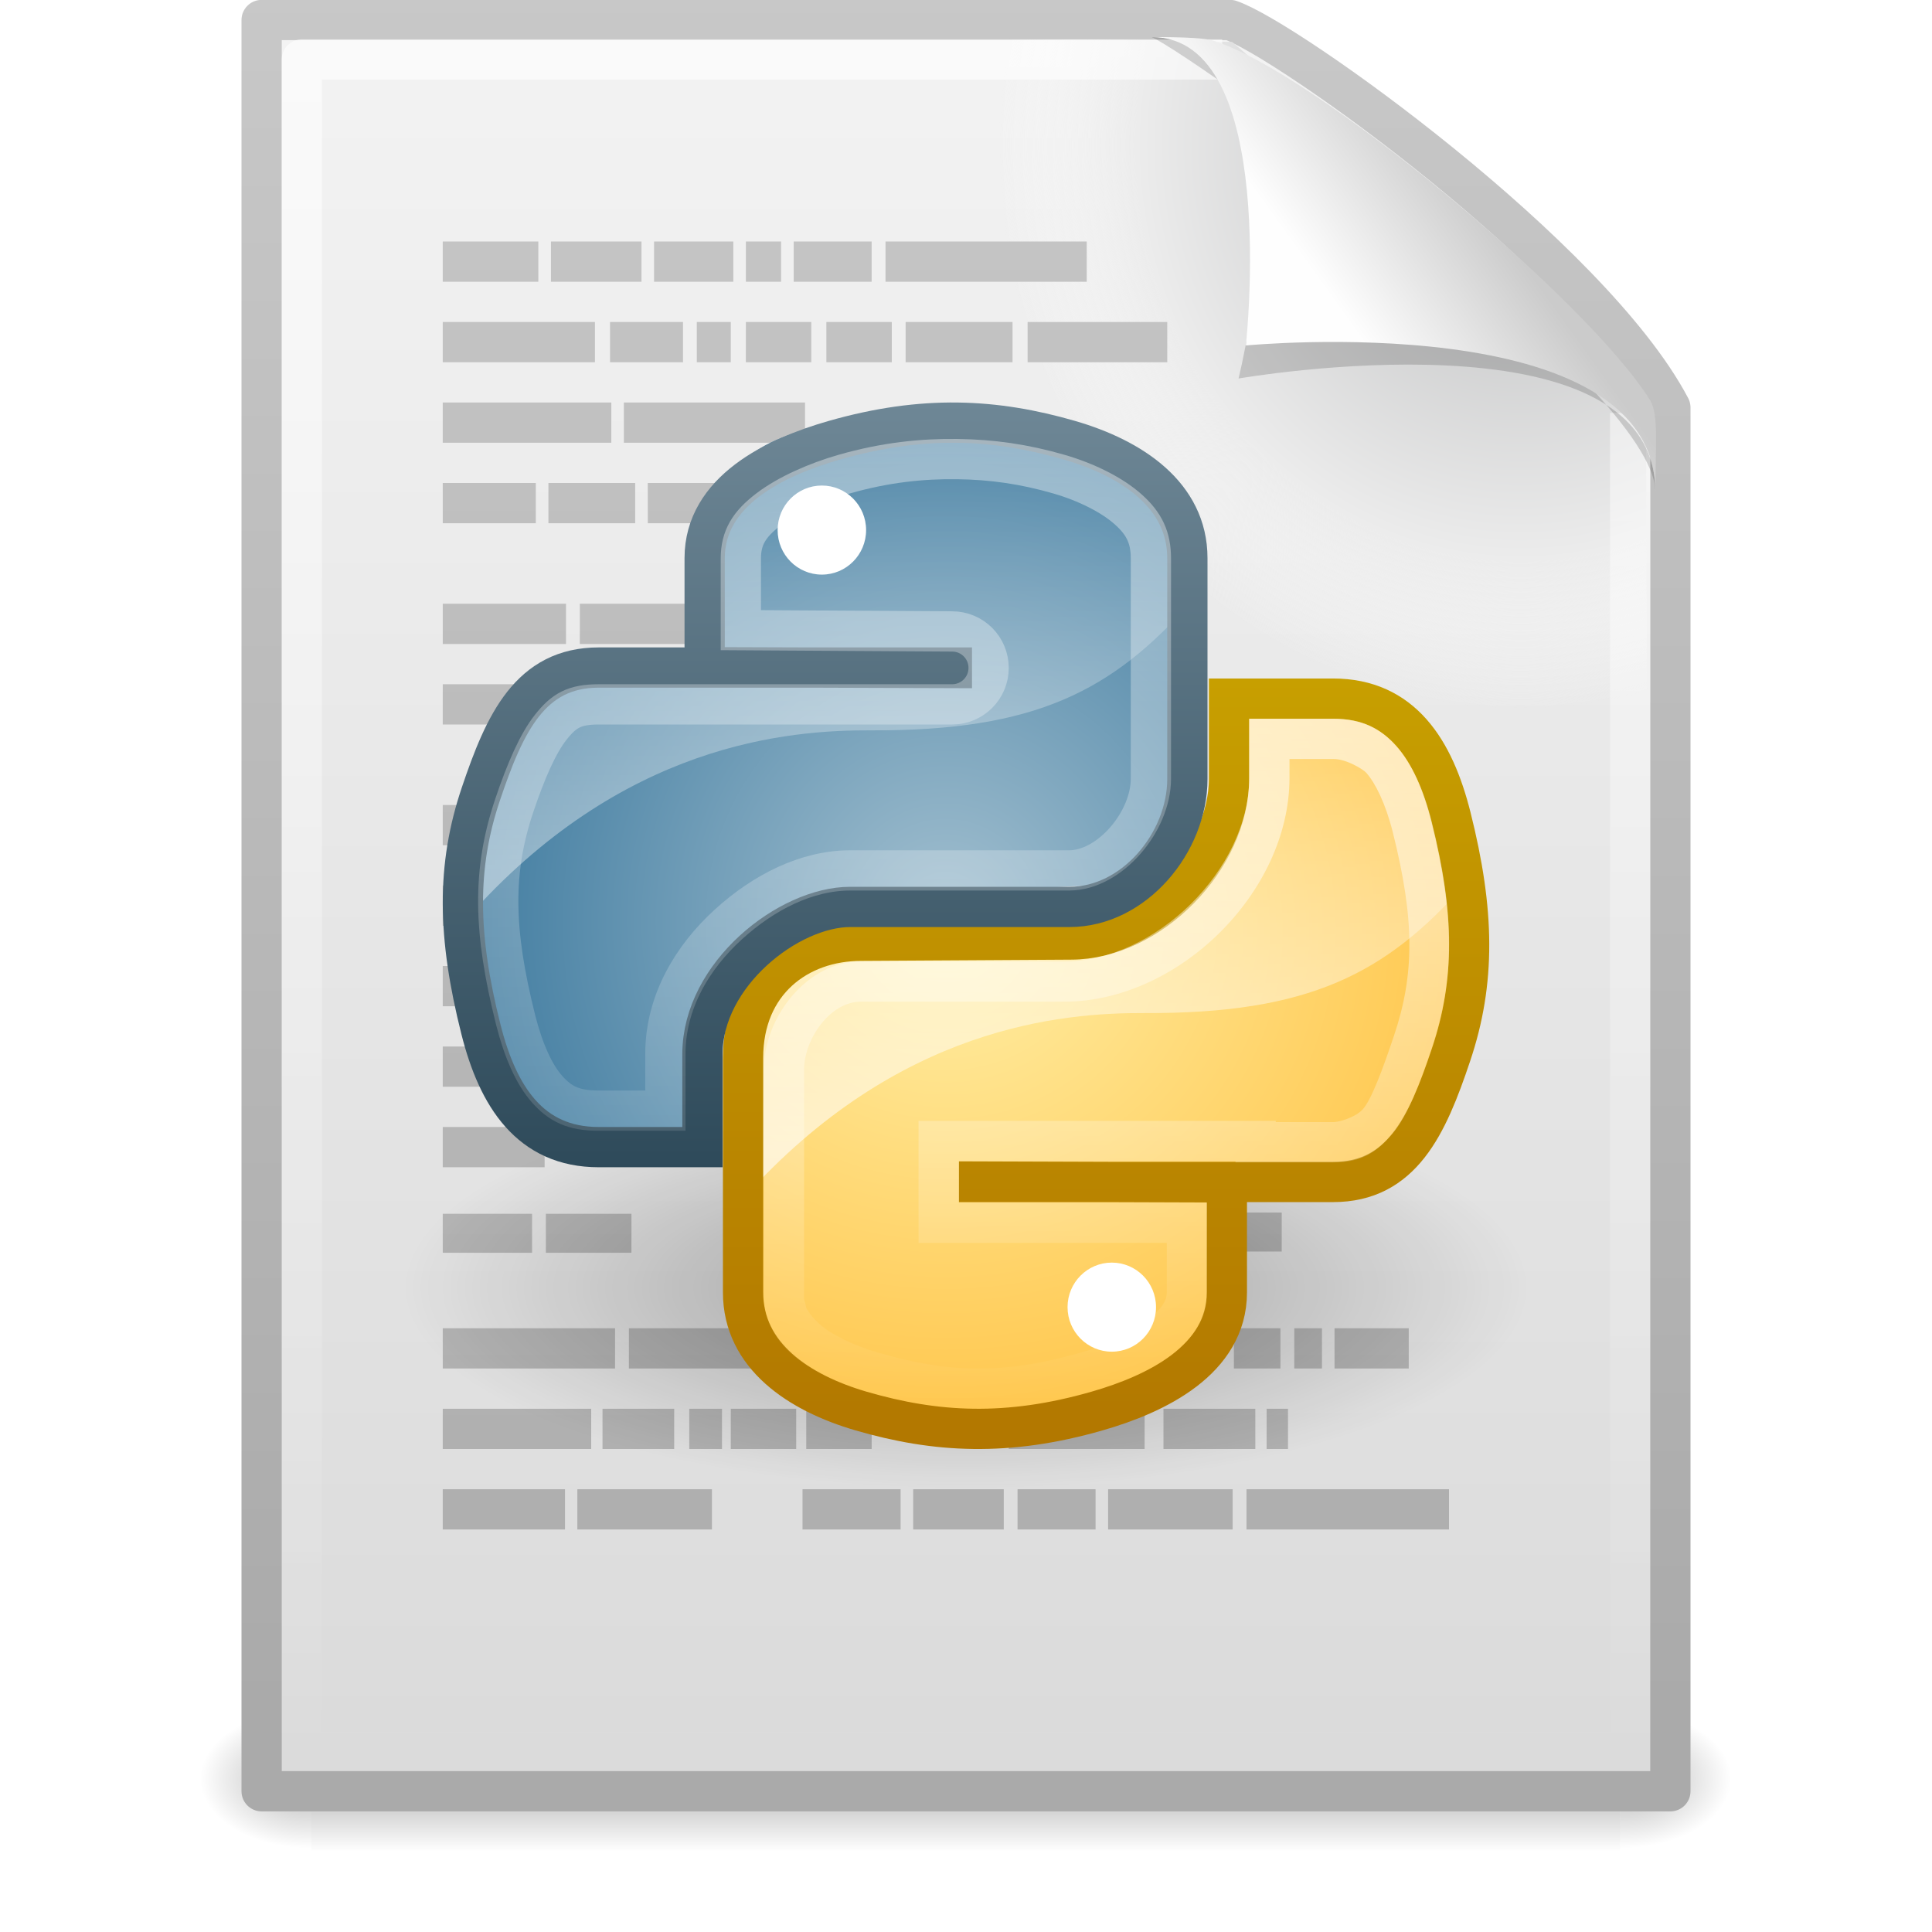 <?xml version="1.0" encoding="UTF-8" standalone="no"?>
<!-- Created with Inkscape (http://www.inkscape.org/) -->

<svg
   xmlns:dc="http://purl.org/dc/elements/1.1/"
   xmlns:cc="http://creativecommons.org/ns#"
   xmlns:rdf="http://www.w3.org/1999/02/22-rdf-syntax-ns#"
   xmlns:svg="http://www.w3.org/2000/svg"
   xmlns="http://www.w3.org/2000/svg"
   xmlns:xlink="http://www.w3.org/1999/xlink"
   xmlns:sodipodi="http://sodipodi.sourceforge.net/DTD/sodipodi-0.dtd"
   xmlns:inkscape="http://www.inkscape.org/namespaces/inkscape"
   version="1.0"
   width="48"
   height="48"
   id="svg4250"
   inkscape:version="0.91 r13725"
   sodipodi:docname="application-x-python-bytecode.svg">
  <sodipodi:namedview
     pagecolor="#ffffff"
     bordercolor="#666666"
     borderopacity="1"
     objecttolerance="10"
     gridtolerance="10"
     guidetolerance="10"
     inkscape:pageopacity="0"
     inkscape:pageshadow="2"
     inkscape:window-width="640"
     inkscape:window-height="480"
     id="namedview289968" />
  <defs
     id="defs4252">
    <linearGradient
       id="linearGradient5048">
      <stop
         id="stop5050"
         style="stop-color:#000000;stop-opacity:0"
         offset="0" />
      <stop
         id="stop5056"
         style="stop-color:#000000;stop-opacity:1"
         offset="0.5" />
      <stop
         id="stop5052"
         style="stop-color:#000000;stop-opacity:0"
         offset="1" />
    </linearGradient>
    <linearGradient
       x1="302.857"
       y1="366.648"
       x2="302.857"
       y2="609.505"
       id="linearGradient2631"
       xlink:href="#linearGradient5048"
       gradientUnits="userSpaceOnUse"
       gradientTransform="matrix(6.7324884e-2,0,0,1.4700216e-2,-0.341,37.04)" />
    <radialGradient
       cx="605.714"
       cy="486.648"
       r="117.143"
       fx="605.714"
       fy="486.648"
       id="radialGradient2628"
       xlink:href="#linearGradient5060"
       gradientUnits="userSpaceOnUse"
       gradientTransform="matrix(-2.3039943e-2,0,0,1.4700216e-2,21.623,37.04)" />
    <linearGradient
       id="linearGradient5060">
      <stop
         id="stop5062"
         style="stop-color:#000000;stop-opacity:1"
         offset="0" />
      <stop
         id="stop5064"
         style="stop-color:#000000;stop-opacity:0"
         offset="1" />
    </linearGradient>
    <radialGradient
       cx="605.714"
       cy="486.648"
       r="117.143"
       fx="605.714"
       fy="486.648"
       id="radialGradient2625"
       xlink:href="#linearGradient5060"
       gradientUnits="userSpaceOnUse"
       gradientTransform="matrix(2.3039948e-2,0,0,1.4700216e-2,26.361,37.04)" />
    <linearGradient
       x1="-51.786"
       y1="50.786"
       x2="-51.786"
       y2="2.906"
       id="linearGradient2622"
       xlink:href="#linearGradient3104"
       gradientUnits="userSpaceOnUse"
       gradientTransform="matrix(0.807,0,0,0.895,59.41,-2.981)" />
    <linearGradient
       id="linearGradient3600">
      <stop
         id="stop3602"
         style="stop-color:#f4f4f4;stop-opacity:1"
         offset="0" />
      <stop
         id="stop3604"
         style="stop-color:#dbdbdb;stop-opacity:1"
         offset="1" />
    </linearGradient>
    <linearGradient
       x1="25.132"
       y1="0.985"
       x2="25.132"
       y2="47.013"
       id="linearGradient2620"
       xlink:href="#linearGradient3600"
       gradientUnits="userSpaceOnUse"
       gradientTransform="matrix(1,0,0,0.956,-1.0064697e-7,-1.915)" />
    <radialGradient
       cx="102"
       cy="112.305"
       r="139.559"
       id="XMLID_8_"
       gradientUnits="userSpaceOnUse">
      <stop
         id="stop41"
         style="stop-color:#b7b8b9;stop-opacity:1"
         offset="0" />
      <stop
         id="stop47"
         style="stop-color:#ececec;stop-opacity:1"
         offset="0.189" />
      <stop
         id="stop49"
         style="stop-color:#fafafa;stop-opacity:0"
         offset="0.257" />
      <stop
         id="stop51"
         style="stop-color:#ffffff;stop-opacity:0"
         offset="0.301" />
      <stop
         id="stop53"
         style="stop-color:#fafafa;stop-opacity:0"
         offset="0.531" />
      <stop
         id="stop55"
         style="stop-color:#ebecec;stop-opacity:0"
         offset="0.845" />
      <stop
         id="stop57"
         style="stop-color:#e1e2e3;stop-opacity:0"
         offset="1" />
    </radialGradient>
    <radialGradient
       cx="102"
       cy="112.305"
       r="139.559"
       id="radialGradient2617"
       xlink:href="#XMLID_8_"
       gradientUnits="userSpaceOnUse"
       gradientTransform="matrix(0.362,0,0,-0.391,0.851,47.517)" />
    <linearGradient
       id="linearGradient3211">
      <stop
         id="stop3213"
         style="stop-color:#ffffff;stop-opacity:1"
         offset="0" />
      <stop
         id="stop3215"
         style="stop-color:#ffffff;stop-opacity:0"
         offset="1" />
    </linearGradient>
    <linearGradient
       x1="24"
       y1="2"
       x2="24"
       y2="46.017"
       id="linearGradient2614"
       xlink:href="#linearGradient3211"
       gradientUnits="userSpaceOnUse"
       gradientTransform="matrix(1,0,0,0.978,0,-0.967)" />
    <filter
       id="filter3212"
       x="-0.148"
       width="1.297"
       y="-0.164"
       height="1.329">
      <feGaussianBlur
         inkscape:collect="always"
         stdDeviation="0.774"
         id="feGaussianBlur3214" />
    </filter>
    <linearGradient
       id="linearGradient8589">
      <stop
         id="stop8591"
         style="stop-color:#fefefe;stop-opacity:1"
         offset="0" />
      <stop
         id="stop8593"
         style="stop-color:#cbcbcb;stop-opacity:1"
         offset="1" />
    </linearGradient>
    <linearGradient
       x1="32.892"
       y1="8.059"
       x2="36.358"
       y2="5.457"
       id="linearGradient2610"
       xlink:href="#linearGradient8589"
       gradientUnits="userSpaceOnUse"
       gradientTransform="matrix(0.998,0,0,1.041,0.164,-1.106)" />
    <linearGradient
       id="linearGradient3104">
      <stop
         id="stop3106"
         style="stop-color:#aaaaaa;stop-opacity:1"
         offset="0" />
      <stop
         id="stop3108"
         style="stop-color:#c8c8c8;stop-opacity:1"
         offset="1" />
    </linearGradient>
    <linearGradient
       x1="17.425"
       y1="44.873"
       x2="17.425"
       y2="-0.027"
       id="linearGradient3055"
       xlink:href="#linearGradient3104"
       gradientUnits="userSpaceOnUse"
       gradientTransform="translate(3.0130405e-2,2.4578186e-7)" />
    <linearGradient
       id="linearGradient4114">
      <stop
         id="stop4116"
         style="stop-color:#000000;stop-opacity:1"
         offset="0" />
      <stop
         id="stop4118"
         style="stop-color:#000000;stop-opacity:0"
         offset="1" />
    </linearGradient>
    <radialGradient
       cx="15.116"
       cy="63.965"
       r="12.289"
       fx="15.116"
       fy="63.965"
       id="radialGradient3121"
       xlink:href="#linearGradient4114"
       gradientUnits="userSpaceOnUse"
       gradientTransform="scale(1.644,0.608)" />
    <linearGradient
       id="linearGradient3230">
      <stop
         id="stop3232"
         style="stop-color:#ffefa7;stop-opacity:1"
         offset="0" />
      <stop
         id="stop3234"
         style="stop-color:#ffc64c;stop-opacity:1"
         offset="1" />
    </linearGradient>
    <radialGradient
       cx="23.515"
       cy="23.143"
       r="9.019"
       fx="23.515"
       fy="23.143"
       id="radialGradient4234"
       xlink:href="#linearGradient3230"
       gradientUnits="userSpaceOnUse"
       gradientTransform="matrix(1.381364e-7,1.372,-1.492,1.5014951e-7,58.033,-9.143)" />
    <linearGradient
       x1="94.693"
       y1="112.511"
       x2="94.693"
       y2="64.053"
       id="linearGradient3132"
       xlink:href="#linearGradient4126"
       gradientUnits="userSpaceOnUse"
       gradientTransform="matrix(0.217,0,0,0.217,5.407,4.169)" />
    <linearGradient
       id="linearGradient4244">
      <stop
         id="stop4246"
         style="stop-color:#b27700;stop-opacity:1"
         offset="0" />
      <stop
         id="stop4248"
         style="stop-color:#c79f00;stop-opacity:1"
         offset="1" />
    </linearGradient>
    <linearGradient
       x1="29.812"
       y1="36"
       x2="29.812"
       y2="16.857"
       id="linearGradient4242"
       xlink:href="#linearGradient4244"
       gradientUnits="userSpaceOnUse" />
    <linearGradient
       id="linearGradient3921">
      <stop
         id="stop3923"
         style="stop-color:#ffffff;stop-opacity:1"
         offset="0" />
      <stop
         id="stop3925"
         style="stop-color:#ffffff;stop-opacity:0"
         offset="1" />
    </linearGradient>
    <linearGradient
       x1="31.121"
       y1="17.857"
       x2="31.121"
       y2="35.008"
       id="linearGradient3927"
       xlink:href="#linearGradient3921"
       gradientUnits="userSpaceOnUse" />
    <linearGradient
       id="linearGradient3993">
      <stop
         id="stop3995"
         style="stop-color:#a3c0d0;stop-opacity:1"
         offset="0" />
      <stop
         id="stop4001"
         style="stop-color:#427da1;stop-opacity:1"
         offset="1" />
    </linearGradient>
    <radialGradient
       cx="22.504"
       cy="23.333"
       r="9.001"
       fx="22.504"
       fy="23.333"
       id="radialGradient4129"
       xlink:href="#linearGradient3993"
       gradientUnits="userSpaceOnUse"
       gradientTransform="matrix(0,-1.401,1.323,0,-7.38,54.416)" />
    <linearGradient
       id="linearGradient4126">
      <stop
         id="stop4128"
         style="stop-color:#ffffff;stop-opacity:1"
         offset="0" />
      <stop
         id="stop4130"
         style="stop-color:#ffffff;stop-opacity:0.165"
         offset="1" />
    </linearGradient>
    <linearGradient
       x1="94.693"
       y1="112.511"
       x2="94.693"
       y2="64.053"
       id="linearGradient3144"
       xlink:href="#linearGradient4126"
       gradientUnits="userSpaceOnUse"
       gradientTransform="matrix(0.217,0,0,0.217,-1.394,-2.868)" />
    <linearGradient
       id="linearGradient2490">
      <stop
         id="stop2492"
         style="stop-color:#2e4a5a;stop-opacity:1"
         offset="0" />
      <stop
         id="stop2494"
         style="stop-color:#6e8796;stop-opacity:1"
         offset="1" />
    </linearGradient>
    <linearGradient
       x1="17.849"
       y1="29.074"
       x2="17.849"
       y2="10"
       id="linearGradient4137"
       xlink:href="#linearGradient2490"
       gradientUnits="userSpaceOnUse" />
    <linearGradient
       id="linearGradient4147">
      <stop
         id="stop4149"
         style="stop-color:#ffffff;stop-opacity:1"
         offset="0" />
      <stop
         id="stop4151"
         style="stop-color:#ffffff;stop-opacity:0"
         offset="1" />
    </linearGradient>
    <linearGradient
       x1="25.315"
       y1="10.905"
       x2="25.315"
       y2="35.926"
       id="linearGradient4153"
       xlink:href="#linearGradient4147"
       gradientUnits="userSpaceOnUse" />
  </defs>
  <g
     id="layer1">
    <rect
       width="32.508"
       height="3.57"
       x="7.738"
       y="42.43"
       id="rect2879"
       style="opacity:0.3;fill:url(#linearGradient2631);fill-opacity:1;fill-rule:nonzero;stroke:none;stroke-width:1;stroke-linecap:round;stroke-linejoin:miter;marker:none;marker-start:none;marker-mid:none;marker-end:none;stroke-miterlimit:4;stroke-dasharray:none;stroke-dashoffset:0;stroke-opacity:1;visibility:visible;display:inline;overflow:visible" />
    <path
       d="M 7.738,42.43 C 7.738,42.43 7.738,46 7.738,46 C 6.551,46.007 4.869,45.2 4.869,44.215 C 4.869,43.229 6.194,42.43 7.738,42.43 z"
       id="path2881"
       style="opacity:0.3;fill:url(#radialGradient2628);fill-opacity:1;fill-rule:nonzero;stroke:none;stroke-width:1;stroke-linecap:round;stroke-linejoin:miter;marker:none;marker-start:none;marker-mid:none;marker-end:none;stroke-miterlimit:4;stroke-dasharray:none;stroke-dashoffset:0;stroke-opacity:1;visibility:visible;display:inline;overflow:visible" />
    <path
       d="M 40.246,42.43 C 40.246,42.43 40.246,46 40.246,46 C 41.433,46.007 43.115,45.2 43.115,44.215 C 43.115,43.229 41.79,42.43 40.246,42.43 z"
       id="path2883"
       style="opacity:0.3;fill:url(#radialGradient2625);fill-opacity:1;fill-rule:nonzero;stroke:none;stroke-width:1;stroke-linecap:round;stroke-linejoin:miter;marker:none;marker-start:none;marker-mid:none;marker-end:none;stroke-miterlimit:4;stroke-dasharray:none;stroke-dashoffset:0;stroke-opacity:1;visibility:visible;display:inline;overflow:visible" />
    <path
       d="M 6.5,0.497 C 14.52,0.497 22.541,0.497 30.561,0.497 C 31.968,0.972 39.526,6.379 41.5,10.124 C 41.5,21.583 41.5,33.043 41.5,44.503 C 29.833,44.503 18.167,44.503 6.5,44.503 C 6.5,29.834 6.5,15.166 6.5,0.497 z"
       id="path4160"
       style="fill:url(#linearGradient2620);fill-opacity:1;stroke:url(#linearGradient2622);stroke-width:1;stroke-linecap:butt;stroke-linejoin:round;stroke-miterlimit:4;stroke-dasharray:none;stroke-dashoffset:0;stroke-opacity:1;display:inline" />
    <path
       d="M 7.362,44 C 7.162,44 7,43.825 7,43.609 L 7,1.405 C 7,1.189 7.162,1.014 7.362,1.014 C 14.845,1.122 23.137,0.853 30.611,1.041 L 40.894,9.907 L 41,43.609 C 41,43.825 40.838,44 40.638,44 L 7.362,44 z"
       id="path4191"
       style="fill:url(#radialGradient2617);fill-opacity:1" />
    <path
       d="M 40.5,10.259 C 40.5,21.208 40.5,32.573 40.5,43.522 C 29.5,43.522 18.5,43.522 7.5,43.522 C 7.5,29.507 7.5,15.493 7.5,1.478 C 15.062,1.478 22.804,1.478 30.366,1.478"
       id="path2435"
       style="opacity:0.6;fill:none;fill-opacity:1;stroke:url(#linearGradient2614);stroke-width:1;stroke-linecap:butt;stroke-linejoin:round;stroke-miterlimit:4;stroke-dasharray:none;stroke-dashoffset:0;stroke-opacity:1;display:inline" />
    <path
       d="M 28.617,0.921 C 32.9,0.921 30.771,9.404 30.771,9.404 C 30.771,9.404 41.128,7.602 41.128,12.223 C 41.128,9.613 29.826,1.495 28.617,0.921 z"
       id="path12038"
       style="opacity:0.4;fill:#000000;fill-opacity:1;fill-rule:evenodd;stroke:none;stroke-width:1px;stroke-linecap:butt;stroke-linejoin:miter;stroke-opacity:1;display:inline;filter:url(#filter3212)" />
    <path
       d="M 28.617,0.921 C 31.804,0.921 30.953,8.583 30.953,8.583 C 30.953,8.583 41.128,7.602 41.128,12.223 C 41.128,11.097 41.214,10.291 40.994,9.94 C 39.416,7.415 32.599,1.751 30.137,1.009 C 29.953,0.953 29.544,0.921 28.617,0.921 z"
       id="path4474"
       style="fill:url(#linearGradient2610);fill-opacity:1;fill-rule:evenodd;stroke:none;stroke-width:1px;stroke-linecap:butt;stroke-linejoin:miter;stroke-opacity:1;display:inline" />
    <path
       d="M 11,37 L 14.037,37 L 14.037,38 L 11,38 L 11,37 z M 11,15 L 11,16 L 14.062,16 L 14.062,15 L 11,15 z M 11,17 L 11,18 L 14.094,18 L 14.094,17 L 11,17 z M 11,6 L 11,7 L 13.375,7 L 13.375,6 L 11,6 z M 13.688,6 L 13.688,7 L 15.938,7 L 15.938,6 L 13.688,6 z M 16.25,6 L 16.25,7 L 18.219,7 L 18.219,6 L 16.25,6 z M 18.531,6 L 18.531,7 L 19.406,7 L 19.406,6 L 18.531,6 z M 19.719,6 L 19.719,7 L 21.656,7 L 21.656,6 L 19.719,6 z M 22,6 L 22,7 L 27,7 L 27,6 L 22,6 z M 11,8 L 11,9 L 14.781,9 L 14.781,8 L 11,8 z M 15.156,8 L 15.156,9 L 16.969,9 L 16.969,8 L 15.156,8 z M 17.312,8 L 17.312,9 L 18.156,9 L 18.156,8 L 17.312,8 z M 18.531,8 L 18.531,9 L 20.156,9 L 20.156,8 L 18.531,8 z M 20.531,8 L 20.531,9 L 22.156,9 L 22.156,8 L 20.531,8 z M 22.5,8 L 22.5,9 L 25.156,9 L 25.156,8 L 22.5,8 z M 25.531,8 L 25.531,9 L 29,9 L 29,8 L 25.531,8 z M 11,10 L 11,11 L 15.188,11 L 15.188,10 L 11,10 z M 15.5,10 L 15.5,11 L 20,11 L 20,10 L 15.5,10 z M 11,12 L 11,13 L 13.312,13 L 13.312,12 L 11,12 z M 13.625,12 L 13.625,13 L 15.781,13 L 15.781,12 L 13.625,12 z M 16.094,12 L 16.094,13 L 18,13 L 18,12 L 16.094,12 z M 28.312,30.125 L 28.312,31.094 L 31.844,31.094 L 31.844,30.125 L 28.312,30.125 z M 19.938,37 L 19.938,38 L 22.375,38 L 22.375,37 L 19.938,37 z M 22.688,37 L 22.688,38 L 24.938,38 L 24.938,37 L 22.688,37 z M 25.281,37 L 25.281,38 L 27.219,38 L 27.219,37 L 25.281,37 z M 27.531,37 L 27.531,38 L 30.625,38 L 30.625,37 L 27.531,37 z M 30.969,37 L 30.969,38 L 36,38 L 36,37 L 30.969,37 z M 14.406,15 L 14.406,16 L 20,16 L 20,15 L 14.406,15 z M 15.625,33 L 15.625,34 L 20.219,34 L 20.219,33 L 15.625,33 z M 30.656,33 L 30.656,34 L 31.812,34 L 31.812,33 L 30.656,33 z M 32.156,33 L 32.156,34 L 32.844,34 L 32.844,33 L 32.156,33 z M 33.156,33 L 33.156,34 L 35,34 L 35,33 L 33.156,33 z M 17.125,35 L 17.125,36 L 17.938,36 L 17.938,35 L 17.125,35 z M 18.156,35 L 18.156,36 L 19.781,36 L 19.781,35 L 18.156,35 z M 20.031,35 L 20.031,36 L 21.656,36 L 21.656,35 L 20.031,35 z M 25.062,35 L 25.062,36 L 28.438,36 L 28.438,35 L 25.062,35 z M 28.906,35 L 28.906,36 L 31.188,36 L 31.188,35 L 28.906,35 z M 31.469,35 L 31.469,36 L 32,36 L 32,35 L 31.469,35 z M 11,22 L 11,23 L 12,23 L 12,22 L 11,22 z M 13.562,30.156 L 13.562,31.125 L 15.688,31.125 L 15.688,30.156 L 13.562,30.156 z M 11,33 L 11,34 L 15.281,34 L 15.281,33 L 11,33 z M 11,35 L 11,36 L 14.688,36 L 14.688,35 L 11,35 z M 14.969,35 L 14.969,36 L 16.75,36 L 16.75,35 L 14.969,35 z M 14.344,37 L 14.344,38 L 17.688,38 L 17.688,37 L 14.344,37 z M 11,20 L 11,21 L 13.344,21 L 13.344,20 L 11,20 z M 11,24 L 11,25 L 13.75,25 L 13.75,24 L 11,24 z M 11,26 L 11,27 L 13.938,27 L 13.938,26 L 11,26 z M 11,28 L 11,29 L 13.531,29 L 13.531,28 L 11,28 z M 11,30.156 L 11,31.125 L 13.219,31.125 L 13.219,30.156 L 11,30.156 z"
       id="path4009"
       style="opacity:1;fill:url(#linearGradient3055);fill-opacity:1;fill-rule:nonzero;stroke:none;stroke-width:0.455;stroke-linecap:square;stroke-linejoin:miter;marker:none;marker-start:none;marker-mid:none;marker-end:none;stroke-miterlimit:4;stroke-dasharray:none;stroke-dashoffset:0;stroke-opacity:1;visibility:visible;display:inline;overflow:visible;enable-background:accumulate" />
    <path
       d="M 45.053,38.909 A 20.203,7.475 0 1 1 4.647,38.909 A 20.203,7.475 0 1 1 45.053,38.909 z"
       transform="matrix(0.693,0,0,0.669,6.78,5.975)"
       id="path2917"
       style="opacity:0.3;fill:url(#radialGradient3121);fill-opacity:1;stroke:none;stroke-opacity:1;display:inline" />
    <path
       d="M 30.187,32.108 C 30.187,33.784 28.732,34.634 27.255,35.057 C 25.033,35.696 23.25,35.598 21.393,35.057 C 19.843,34.605 18.461,33.682 18.461,32.108 L 18.461,26.576 C 18.461,24.984 19.788,23.625 21.393,23.625 L 27.161,23.25 C 29.113,23.25 30.389,22.031 30.389,20.031 L 30.921,17.357 L 33.119,17.357 C 34.826,17.357 35.629,18.626 36.05,20.306 C 36.637,22.641 36.663,24.387 36.05,26.207 C 35.458,27.975 34.823,29.156 33.119,29.156 L 30.187,29.156 L 24.325,29.156 L 24.325,29.145 L 30.187,29.145 L 30.187,32.108 z"
       id="path2732"
       style="fill:url(#radialGradient4234);fill-opacity:1;stroke:none;stroke-opacity:1" />
    <path
       d="M 26.523,32.475 C 26.523,31.865 27.016,31.369 27.622,31.369 C 28.23,31.369 28.721,31.865 28.721,32.475 C 28.721,33.087 28.23,33.582 27.622,33.582 C 27.016,33.582 26.523,33.087 26.523,32.475 z"
       id="path2736"
       style="fill:#ffffff" />
    <path
       d="M 30.914,17.357 L 30.914,19.951 C 30.914,21.592 27.533,23.638 27.258,23.638 L 21.508,23.638 L 20.27,23.764 C 19.009,24.087 19.161,24.912 18.789,26.451 C 18.651,27.021 18.547,27.554 18.477,28.044 C 18.472,28.08 18.482,28.103 18.477,28.138 L 18.477,29.763 C 22.313,25.483 26.404,25.16 28.446,25.169 C 32.519,25.187 34.438,24.186 36.383,21.982 C 36.377,21.939 36.39,21.901 36.383,21.857 C 36.308,21.366 36.177,20.842 36.039,20.294 C 35.842,19.507 35.584,18.813 35.164,18.294 C 35.156,18.284 35.142,18.273 35.133,18.263 C 35.128,18.26 35.107,18.267 35.102,18.263 C 35.088,18.246 35.085,18.217 35.071,18.201 C 35.041,18.18 35.038,18.158 35.008,18.138 C 35.001,18.13 34.984,18.146 34.977,18.138 C 34.533,17.85 33.993,17.635 33.446,17.544 C 32.95,17.463 32.452,17.4 31.946,17.357 L 31.633,17.357 L 30.914,17.357 z"
       id="path2742"
       style="opacity:0.6;fill:url(#linearGradient3132);fill-opacity:1;stroke:none;stroke-opacity:1;display:inline" />
    <path
       d="M 30.481,32.108 C 30.481,33.784 28.732,34.634 27.255,35.057 C 25.033,35.696 23.25,35.598 21.393,35.057 C 19.843,34.605 18.461,33.682 18.461,32.108 L 18.461,26.282 C 18.461,24.396 19.83,23.373 21.393,23.373 L 26.606,23.342 C 28.559,23.342 30.535,21.344 30.535,19.344 L 30.535,17.357 L 33.119,17.357 C 34.826,17.357 35.629,18.626 36.05,20.306 C 36.637,22.641 36.663,24.387 36.05,26.207 C 35.458,27.975 34.823,29.366 33.119,29.366 L 30.481,29.366 L 24.325,29.366 L 24.325,29.355 L 30.481,29.376 L 30.481,32.108 z"
       id="path2744"
       style="fill:none;fill-opacity:1;stroke:url(#linearGradient4242);stroke-opacity:1" />
    <path
       d="M 31.037,17.857 L 31.037,19.326 C 31.037,21.611 28.686,23.886 26.446,23.886 L 21.383,23.886 C 20.061,23.886 18.977,25.262 18.977,26.576 L 18.977,32.107 C 18.977,32.748 19.205,33.226 19.664,33.638 C 20.123,34.05 20.814,34.364 21.539,34.576 C 23.329,35.097 24.961,35.191 27.102,34.576 C 27.797,34.376 28.722,33.999 29.187,33.596 C 29.652,33.193 29.989,32.801 29.989,32.107 L 29.989,29.879 L 24.321,29.879 L 23.821,29.879 L 23.821,29.379 L 23.821,29.348 L 23.821,28.848 L 24.321,28.848 L 30.196,28.848 L 30.696,28.848 L 30.696,28.879 L 33.133,28.879 C 33.87,28.879 34.23,28.589 34.596,28.165 C 34.962,27.741 35.281,26.909 35.571,26.044 C 36.151,24.32 36.143,22.7 35.571,20.419 C 35.371,19.623 35.081,18.98 34.696,18.544 C 34.31,18.109 33.863,17.857 33.133,17.857 L 31.037,17.857 z M 32.037,18.857 L 33.133,18.857 C 33.452,18.857 33.869,19.114 33.946,19.201 C 34.168,19.452 34.424,19.961 34.602,20.669 C 35.148,22.843 35.149,24.199 34.633,25.732 C 34.356,26.559 34.068,27.336 33.852,27.567 C 33.657,27.775 33.244,27.879 33.133,27.879 L 31.696,27.879 L 31.696,27.848 L 30.196,27.848 L 24.321,27.848 L 22.821,27.848 L 22.821,29.348 L 22.821,29.379 L 22.821,30.879 L 24.321,30.879 L 28.989,30.879 L 28.989,32.107 C 28.989,32.553 28.392,32.83 28.289,32.919 C 27.99,33.178 27.46,33.432 26.852,33.607 C 24.874,34.175 23.477,34.089 21.821,33.607 C 21.194,33.424 20.651,33.157 20.352,32.888 C 20.345,32.882 20.328,32.864 20.321,32.857 C 20.278,32.816 20.227,32.766 20.196,32.732 C 20.166,32.697 20.123,32.639 20.102,32.607 C 20.09,32.588 20.054,32.538 20.039,32.513 C 20.024,32.478 20.017,32.427 20.008,32.388 C 20.002,32.356 19.98,32.298 19.977,32.263 C 19.974,32.218 19.977,32.158 19.977,32.107 L 19.977,26.576 C 19.977,25.817 20.625,24.886 21.383,24.886 L 26.446,24.886 C 29.262,24.886 32.037,22.183 32.037,19.326 L 32.037,18.857 z"
       id="path2746"
       style="opacity:0.6;fill:url(#linearGradient3927);fill-opacity:1;stroke:none;stroke-width:3;stroke-miterlimit:4;stroke-dasharray:none;stroke-opacity:1" />
    <path
       d="M 17.854,13.538 C 17.854,11.861 18.303,10.949 20.786,10.514 C 22.471,10.219 24.632,10.182 26.647,10.514 C 28.239,10.777 29.579,11.963 29.579,13.538 L 29.579,19.069 C 29.579,20.691 28.278,22.02 26.647,22.02 L 21.331,22.314 C 19.342,22.314 17.288,24.052 17.288,25.97 L 17.12,28.288 L 15.104,28.288 C 13.4,28.288 12.407,27.059 11.99,25.339 C 11.428,23.028 11.452,21.651 11.99,19.438 C 12.457,17.507 13.949,16.489 15.654,16.489 L 17.854,16.489 L 23.718,16.489 L 23.718,16.469 L 17.854,16.469 L 17.854,13.538 L 17.854,13.538 z"
       id="path2730"
       style="fill:url(#radialGradient4129);fill-opacity:1;stroke:none;stroke-opacity:1" />
    <path
       d="M 19.32,13.17 C 19.32,12.558 19.811,12.063 20.419,12.063 C 21.025,12.063 21.518,12.558 21.518,13.17 C 21.518,13.781 21.025,14.276 20.419,14.276 C 19.811,14.276 19.32,13.781 19.32,13.17 z"
       id="path2734"
       style="fill:#ffffff" />
    <path
       d="M 23.213,10.27 C 22.346,10.291 21.513,10.391 20.776,10.52 C 18.293,10.954 17.869,11.875 17.869,13.551 L 17.869,16.457 L 23.713,16.457 L 23.713,16.489 L 17.869,16.489 L 15.651,16.489 C 13.946,16.489 12.461,17.495 11.994,19.426 C 11.677,20.729 11.534,21.748 11.588,22.832 C 15.45,18.455 19.593,18.136 21.651,18.145 C 25.724,18.163 27.643,17.161 29.588,14.957 L 29.588,13.551 C 29.588,11.977 28.243,10.783 26.651,10.52 C 25.517,10.333 24.328,10.243 23.213,10.27 z"
       id="path2738"
       style="opacity:0.4;fill:url(#linearGradient3144);fill-opacity:1;stroke:none;stroke-opacity:1" />
    <path
       d="M 17.507,13.866 C 17.507,12.202 19.252,11.36 20.725,10.939 C 22.942,10.306 24.722,10.403 26.574,10.939 C 28.122,11.388 29.5,12.303 29.5,13.866 L 29.5,19.353 C 29.5,20.933 28.176,22.532 26.574,22.532 L 21.125,22.532 C 19.595,22.532 17.452,24.206 17.452,26.19 L 17.452,28.5 L 14.874,28.5 C 13.171,28.5 12.369,27.242 11.949,25.574 C 11.364,23.258 11.338,21.525 11.949,19.72 C 12.54,17.966 13.173,16.585 14.874,16.585 L 17.507,16.585 L 23.649,16.585 L 23.649,16.597 L 17.507,16.576 L 17.507,13.866 z"
       id="path3530"
       style="fill:none;fill-opacity:1;stroke:url(#linearGradient4137);stroke-width:1;stroke-opacity:1" />
    <path
       d="M 23.781,11.406 C 22.919,11.395 22.004,11.485 20.969,11.781 C 20.296,11.973 19.572,12.291 19.094,12.656 C 18.616,13.021 18.406,13.355 18.406,13.875 L 18.406,15.656 L 23.656,15.688 C 24.157,15.688 24.562,16.093 24.562,16.594 C 24.562,17.094 24.157,17.5 23.656,17.5 L 17.5,17.5 L 14.875,17.5 C 14.264,17.5 14.009,17.659 13.688,18.062 C 13.366,18.466 13.068,19.149 12.781,20 C 12.228,21.635 12.252,23.123 12.812,25.344 C 13.002,26.097 13.27,26.699 13.594,27.062 C 13.917,27.426 14.245,27.594 14.875,27.594 L 16.531,27.594 L 16.531,26.188 C 16.531,24.872 17.224,23.761 18.094,22.969 C 18.963,22.176 20.035,21.625 21.125,21.625 L 26.562,21.625 C 27.567,21.625 28.594,20.42 28.594,19.344 L 28.594,13.875 C 28.594,13.359 28.43,13.012 28.031,12.656 C 27.633,12.3 26.997,11.979 26.312,11.781 C 25.445,11.53 24.644,11.417 23.781,11.406 z"
       id="path4143"
       style="opacity:0.4;fill:none;fill-opacity:1;stroke:url(#linearGradient4153);stroke-width:1;stroke-opacity:1" />
  </g>
</svg>

